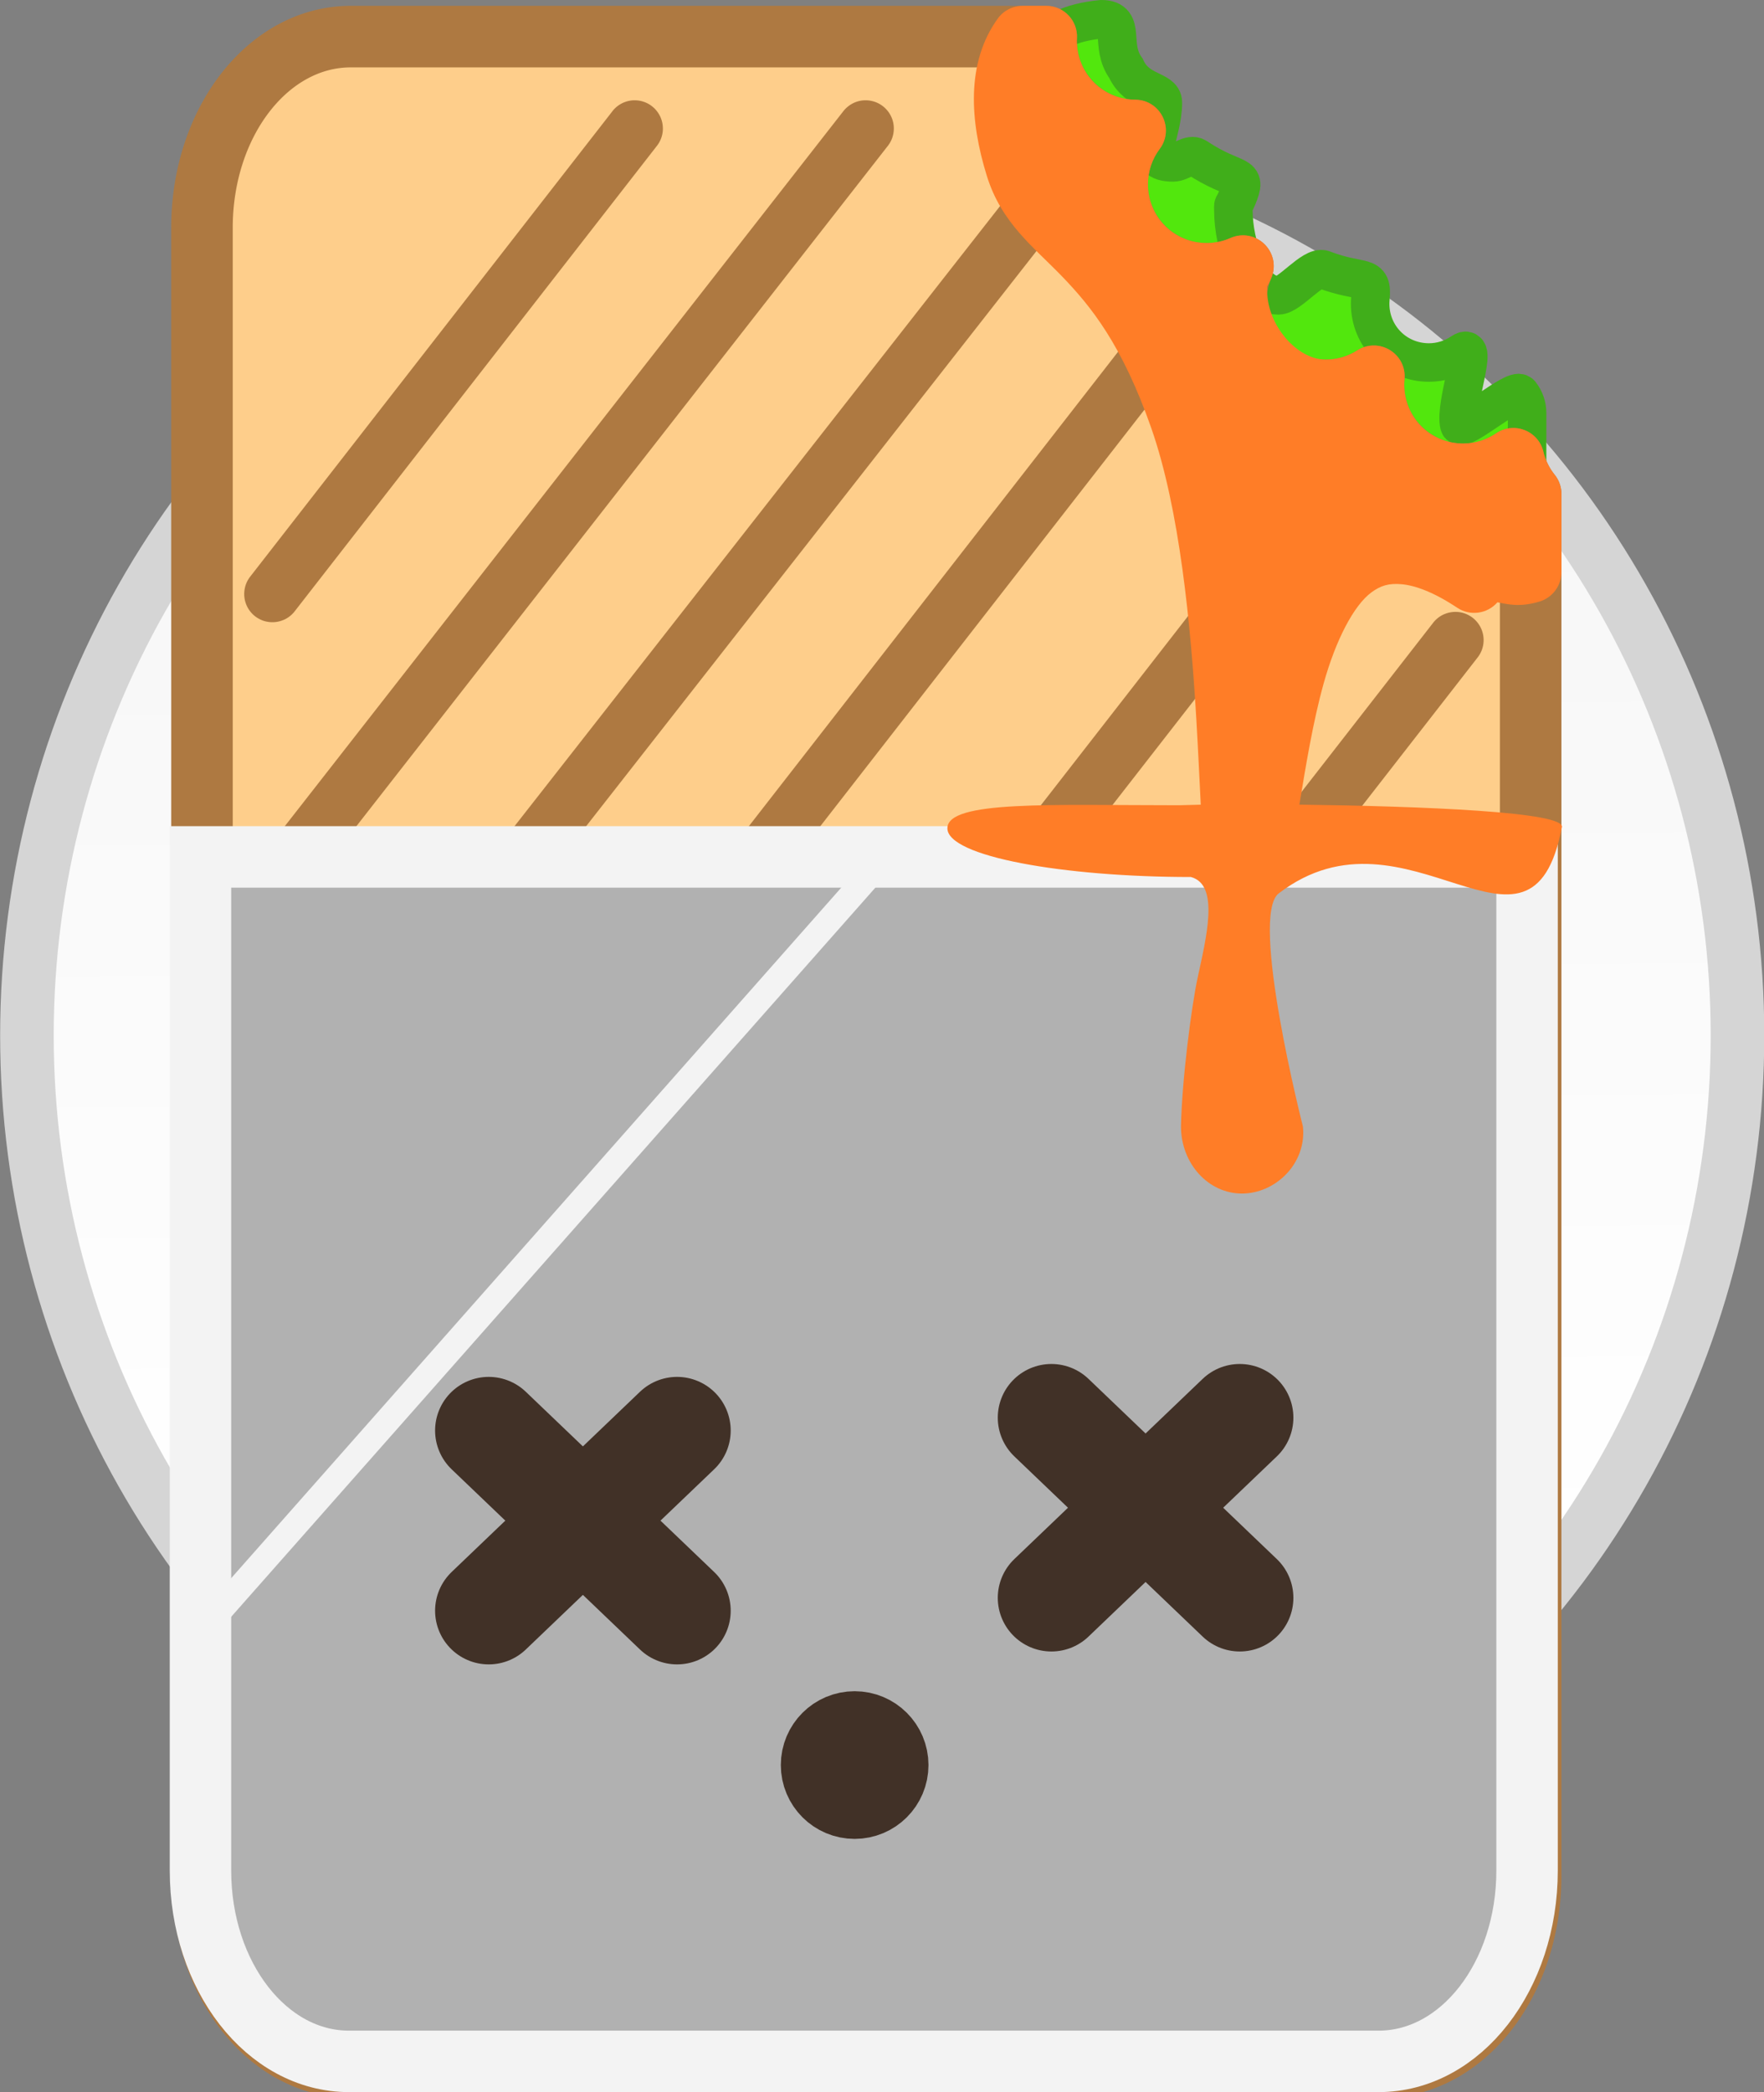 <?xml version="1.0" encoding="UTF-8" standalone="no"?>
<svg
   xmlns:dc="http://purl.org/dc/elements/1.1/"
   xmlns:cc="http://creativecommons.org/ns#"
   xmlns:rdf="http://www.w3.org/1999/02/22-rdf-syntax-ns#"
   xmlns:svg="http://www.w3.org/2000/svg"
   xmlns="http://www.w3.org/2000/svg"
   xmlns:xlink="http://www.w3.org/1999/xlink"
   width="101.33mm"
   height="120.144mm"
   viewBox="0 0 101.33 120.144"
   version="1.1"
   id="svg8">
  <rect x="0" y="0" width="101.33" height="120.144" fill="#808080" stroke="none"/>
  <defs
     id="defs2">
    <linearGradient
       gradientUnits="userSpaceOnUse"
       y2="190.117"
       x2="111.564"
       y1="140.939"
       x1="111.164"
       id="linearGradient6750"
       xlink:href="#linearGradient6748" />
    <linearGradient
       id="linearGradient6748">
      <stop
         id="stop6744"
         offset="0"
         style="stop-color:#f7f7f7;stop-opacity:1" />
      <stop
         id="stop6746"
         offset="1"
         style="stop-color:#ffffff;stop-opacity:1" />
    </linearGradient>
  </defs>
  <g
     id="layer1"
     transform="translate(-42.703,-86.394)">
    <g
       transform="matrix(1.198,0,0,1.223,-39.874,-56.586)"
       id="g6754">
      <circle
         style="opacity:1;fill:url(#linearGradient6750);fill-opacity:1;fill-rule:evenodd;stroke:#d5d5d5;stroke-width:2.569;stroke-linecap:round;stroke-linejoin:round;stroke-miterlimit:4;stroke-dasharray:none;stroke-dashoffset:0;stroke-opacity:1;paint-order:markers fill stroke"
         id="path6719"
         cx="111.23"
         cy="165.528"
         r="41.01" />
      <circle
         style="opacity:1;fill:#ffffff;fill-opacity:1;fill-rule:evenodd;stroke:#d5d5d5;stroke-width:1.596;stroke-linecap:round;stroke-linejoin:round;stroke-miterlimit:4;stroke-dasharray:none;stroke-dashoffset:0;stroke-opacity:1;paint-order:markers fill stroke"
         id="path6719-9"
         cx="111.23"
         cy="165.528"
         r="25.472" />
    </g>
    <g
       class="bitTacos"
       id="g4524">
      <path
         style="opacity:1;fill:#52e70d;fill-opacity:1;fill-rule:evenodd;stroke:#40ae1a;stroke-width:2.212;stroke-linecap:round;stroke-linejoin:miter;stroke-miterlimit:4;stroke-dasharray:none;stroke-dashoffset:0;stroke-opacity:1;paint-order:stroke fill markers"
         d="M 130.424,114.583 V 110.108 c -1e-5,-0.401 -0.137,-0.79 -0.387,-1.103 -0.312,-0.389 -3.392,2.27 -3.508,1.785 -0.287,-1.201 1.172,-4.856 0.151,-4.162 -0.559,0.38 -1.218,0.583 -1.893,0.584 -1.886,-7.9e-4 -3.377,-1.491 -3.379,-3.377 7.9e-4,-0.103 0.005,-0.206 0.015,-0.306 0.141,-1.463 -0.448,-0.795 -2.705,-1.657 -0.601,-0.229 -1.934,1.482 -2.577,1.483 -1.669,-10e-6 -2.588,-2.961 -2.589,-4.86 v -0.001 -5.3e-4 c 9e-5,-0.489 -0.057,-0.076 0.232,-0.769 0.614,-1.472 -0.059,-0.778 -2.343,-2.293 -0.388,-0.257 -0.887,0.287 -1.353,0.289 h -5.3e-4 c -1.887,-2.61e-4 -0.584,-1.555 -0.585,-3.442 0.002,-0.728 -1.476,-0.547 -2.119,-1.956 -0.975,-1.349 0.049,-2.811 -1.398,-2.823 -14.578,1.382 13.272,29.872 24.438,27.083 z"
         id="path4653-1" />
      <path
         id="rect4485"
         transform="scale(0.265)"
         d="m 237.172,333.949 c -17.866,0 -32.248,18.476 -32.248,41.428 v 357.143 c 0,22.951 14.382,41.428 32.248,41.428 h 223.52 c 17.866,0 32.248,-18.476 32.248,-41.428 V 433.07 a 19.445,19.445 0 0 1 -3.734,-7.635 19.445,19.445 0 0 1 -10.898,3.361 19.445,19.445 0 0 1 -19.445,-19.445 19.445,19.445 0 0 1 0.09,-1.785 19.445,19.445 0 0 1 -10.443,3.049 19.445,19.445 0 0 1 -19.445,-19.445 19.445,19.445 0 0 1 1.5,-7.475 19.445,19.445 0 0 1 -7.814,1.666 19.445,19.445 0 0 1 -19.445,-19.445 19.445,19.445 0 0 1 3.887,-11.625 19.445,19.445 0 0 1 -19.291,-19.438 19.445,19.445 0 0 1 0.031,-0.904 z"
         style="opacity:1;fill:#fece8b;fill-opacity:1;fill-rule:evenodd;stroke:#ae7941;stroke-width:13.338;stroke-linecap:round;stroke-linejoin:round;stroke-miterlimit:4;stroke-dasharray:none;stroke-dashoffset:0;stroke-opacity:1;paint-order:stroke fill markers" />
      <path
         id="path4510"
         transform="scale(0.265)"
         d="m 298.834,347.754 a 6.112,6.112 0 0 0 -0.613,0.014 6.112,6.112 0 0 0 -0.605,0.082 6.112,6.112 0 0 0 -1.174,0.34 6.112,6.112 0 0 0 -2.029,1.336 6.112,6.112 0 0 0 -0.414,0.449 6.112,6.112 0 0 0 -0.043,0.066 l -78.641,101.014 a 6.112,6.112 0 0 0 -0.34,0.502 6.112,6.112 0 0 0 -0.531,1.102 6.112,6.112 0 0 0 -0.295,1.188 6.112,6.112 0 0 0 0.842,4.105 6.112,6.112 0 0 0 0.348,0.502 6.112,6.112 0 0 0 0.834,0.893 6.112,6.112 0 0 0 0.996,0.701 6.112,6.112 0 0 0 0.547,0.281 6.112,6.112 0 0 0 0.568,0.221 6.112,6.112 0 0 0 1.188,0.258 6.112,6.112 0 0 0 1.83,-0.059 6.112,6.112 0 0 0 1.168,-0.34 6.112,6.112 0 0 0 0.561,-0.25 6.112,6.112 0 0 0 0.523,-0.311 6.112,6.112 0 0 0 1.41,-1.285 L 303.596,357.549 a 6.112,6.112 0 0 0 0.635,-1.041 6.112,6.112 0 0 0 0.539,-1.748 6.112,6.112 0 0 0 0.059,-0.605 6.112,6.112 0 0 0 -0.008,-0.613 6.112,6.112 0 0 0 -0.059,-0.613 6.112,6.112 0 0 0 -0.547,-1.742 6.112,6.112 0 0 0 -0.295,-0.531 6.112,6.112 0 0 0 -0.348,-0.502 6.112,6.112 0 0 0 -0.391,-0.473 6.112,6.112 0 0 0 -0.443,-0.42 6.112,6.112 0 0 0 -0.988,-0.709 6.112,6.112 0 0 0 -1.115,-0.494 6.112,6.112 0 0 0 -1.801,-0.303 z m 50.07,0 a 6.112,6.112 0 0 0 -0.611,0.014 6.112,6.112 0 0 0 -1.779,0.414 6.112,6.112 0 0 0 -0.555,0.258 6.112,6.112 0 0 0 -1.018,0.672 6.112,6.112 0 0 0 -0.924,0.916 L 207.461,524.785 a 6.112,6.112 0 0 0 -0.348,0.51 6.112,6.112 0 0 0 -0.287,0.531 6.112,6.112 0 0 0 -0.236,0.568 6.112,6.112 0 0 0 -0.186,0.584 6.112,6.112 0 0 0 -0.176,1.203 6.112,6.112 0 0 0 0.059,1.219 6.112,6.112 0 0 0 0.539,1.748 6.112,6.112 0 0 0 0.295,0.531 6.112,6.112 0 0 0 0.348,0.502 6.112,6.112 0 0 0 0.834,0.895 6.112,6.112 0 0 0 0.479,0.383 6.112,6.112 0 0 0 0.51,0.326 6.112,6.112 0 0 0 1.115,0.502 6.112,6.112 0 0 0 0.59,0.162 6.112,6.112 0 0 0 0.605,0.104 6.112,6.112 0 0 0 1.824,-0.06 6.112,6.112 0 0 0 0.598,-0.133 6.112,6.112 0 0 0 1.129,-0.457 6.112,6.112 0 0 0 0.523,-0.311 6.112,6.112 0 0 0 0.496,-0.354 6.112,6.112 0 0 0 0.457,-0.414 6.112,6.112 0 0 0 0.465,-0.508 L 353.652,357.557 a 6.112,6.112 0 0 0 1.055,-2.186 6.112,6.112 0 0 0 0.178,-1.211 6.112,6.112 0 0 0 0,-0.611 6.112,6.112 0 0 0 -0.059,-0.605 6.112,6.112 0 0 0 -0.119,-0.598 6.112,6.112 0 0 0 -0.717,-1.684 6.112,6.112 0 0 0 -0.346,-0.502 6.112,6.112 0 0 0 -0.834,-0.893 6.112,6.112 0 0 0 -0.99,-0.709 6.112,6.112 0 0 0 -2.916,-0.805 z m 45.668,1.744 a 6.112,6.112 0 0 0 -0.482,0.529 l -173.254,221.221 a 6.112,6.112 0 0 0 -0.346,0.51 6.112,6.112 0 0 0 -0.717,1.674 6.112,6.112 0 0 0 -0.178,1.211 6.112,6.112 0 0 0 0.061,1.219 6.112,6.112 0 0 0 0.303,1.182 6.112,6.112 0 0 0 1.705,2.494 6.112,6.112 0 0 0 0.988,0.717 6.112,6.112 0 0 0 0.547,0.273 6.112,6.112 0 0 0 0.568,0.221 6.112,6.112 0 0 0 4.193,-0.117 6.112,6.112 0 0 0 1.572,-0.924 6.112,6.112 0 0 0 0.922,-0.922 L 403.715,357.564 a 6.112,6.112 0 0 0 0.635,-1.041 6.112,6.112 0 0 0 0.236,-0.568 6.112,6.112 0 0 0 0.186,-0.584 6.112,6.112 0 0 0 0.117,-0.598 6.112,6.112 0 0 0 0.059,-0.605 6.112,6.112 0 0 0 0,-0.039 19.445,19.445 0 0 1 -10.375,-4.631 z m 35.99,34.197 a 19.445,19.445 0 0 1 -7.814,1.666 19.445,19.445 0 0 1 -5.48,-0.801 L 261.318,584.896 a 6.112,6.112 0 0 0 -0.871,1.609 6.112,6.112 0 0 0 -0.176,0.584 6.112,6.112 0 0 0 -0.127,0.598 6.112,6.112 0 0 0 -0.059,0.611 6.112,6.112 0 0 0 0.008,0.605 6.112,6.112 0 0 0 0.605,2.355 6.112,6.112 0 0 0 0.643,1.041 6.112,6.112 0 0 0 0.834,0.887 6.112,6.112 0 0 0 0.479,0.383 6.112,6.112 0 0 0 0.51,0.324 6.112,6.112 0 0 0 0.547,0.273 6.112,6.112 0 0 0 1.764,0.488 6.112,6.112 0 0 0 1.219,0.021 6.112,6.112 0 0 0 1.779,-0.42 6.112,6.112 0 0 0 1.572,-0.924 6.112,6.112 0 0 0 0.871,-0.863 6.112,6.112 0 0 0 0.043,-0.059 L 429.17,389.172 a 19.445,19.445 0 0 1 1.393,-5.477 z m 28.377,24.102 -165.186,212.209 a 6.112,6.112 0 0 0 -0.635,1.039 6.112,6.112 0 0 0 -0.236,0.562 6.112,6.112 0 0 0 -0.176,0.582 6.112,6.112 0 0 0 -0.119,0.605 6.112,6.112 0 0 0 -0.059,0.605 6.112,6.112 0 0 0 0,0.613 6.112,6.112 0 0 0 0.059,0.605 6.112,6.112 0 0 0 0.547,1.742 6.112,6.112 0 0 0 0.643,1.041 6.112,6.112 0 0 0 0.391,0.465 6.112,6.112 0 0 0 0.443,0.428 6.112,6.112 0 0 0 0.48,0.377 6.112,6.112 0 0 0 1.055,0.605 6.112,6.112 0 0 0 0.576,0.221 6.112,6.112 0 0 0 0.582,0.162 6.112,6.112 0 0 0 1.824,0.119 6.112,6.112 0 0 0 1.203,-0.223 6.112,6.112 0 0 0 0.576,-0.199 6.112,6.112 0 0 0 1.572,-0.922 6.112,6.112 0 0 0 0.457,-0.406 6.112,6.112 0 0 0 0.465,-0.518 L 463.467,421.885 a 19.445,19.445 0 0 1 -4.605,-12.533 19.445,19.445 0 0 1 0.078,-1.555 z m 17.797,50.818 a 6.112,6.112 0 0 0 -0.611,0.021 6.112,6.112 0 0 0 -1.197,0.223 6.112,6.112 0 0 0 -0.582,0.199 6.112,6.112 0 0 0 -0.555,0.25 6.112,6.112 0 0 0 -0.523,0.311 6.112,6.112 0 0 0 -1.41,1.285 L 289.037,695.766 a 6.112,6.112 0 0 0 -1.047,2.186 6.112,6.112 0 0 0 -0.127,0.605 6.112,6.112 0 0 0 -0.059,0.605 6.112,6.112 0 0 0 2.09,4.893 6.112,6.112 0 0 0 0.988,0.701 6.112,6.112 0 0 0 0.547,0.281 6.112,6.112 0 0 0 1.764,0.48 6.112,6.112 0 0 0 1.219,0.021 6.112,6.112 0 0 0 0.605,-0.08 6.112,6.112 0 0 0 0.598,-0.141 6.112,6.112 0 0 0 0.576,-0.199 6.112,6.112 0 0 0 1.572,-0.924 6.112,6.112 0 0 0 0.457,-0.404 6.112,6.112 0 0 0 0.457,-0.518 L 481.506,468.412 a 6.112,6.112 0 0 0 0.871,-1.604 6.112,6.112 0 0 0 0.178,-0.582 6.112,6.112 0 0 0 -0.428,-4.172 6.112,6.112 0 0 0 -0.643,-1.041 6.112,6.112 0 0 0 -0.398,-0.465 6.112,6.112 0 0 0 -0.436,-0.428 6.112,6.112 0 0 0 -0.48,-0.377 6.112,6.112 0 0 0 -0.518,-0.324 6.112,6.112 0 0 0 -1.113,-0.502 6.112,6.112 0 0 0 -1.801,-0.303 z"
         style="color:#000000;font-style:normal;font-variant:normal;font-weight:normal;font-stretch:normal;font-size:medium;line-height:normal;font-family:sans-serif;font-variant-ligatures:normal;font-variant-position:normal;font-variant-caps:normal;font-variant-numeric:normal;font-variant-alternates:normal;font-feature-settings:normal;text-indent:0;text-align:start;text-decoration:none;text-decoration-line:none;text-decoration-style:solid;text-decoration-color:#000000;letter-spacing:normal;word-spacing:normal;text-transform:none;writing-mode:lr-tb;direction:ltr;text-orientation:mixed;dominant-baseline:auto;baseline-shift:baseline;text-anchor:start;white-space:normal;shape-padding:0;clip-rule:nonzero;display:inline;overflow:visible;visibility:visible;opacity:1;isolation:auto;mix-blend-mode:normal;color-interpolation:sRGB;color-interpolation-filters:linearRGB;solid-color:#000000;solid-opacity:1;vector-effect:none;fill:#733c0c;fill-opacity:0.577;fill-rule:evenodd;stroke:none;stroke-width:12.223;stroke-linecap:round;stroke-linejoin:round;stroke-miterlimit:4;stroke-dasharray:none;stroke-dashoffset:0;stroke-opacity:1;color-rendering:auto;image-rendering:auto;shape-rendering:auto;text-rendering:auto;enable-background:accumulate" />
      <path
         id="rect4485-2"
         d="m 54.219,135.604 v 58.208 c 0,6.073 3.805,10.961 8.532,10.961 h 59.139 c 4.727,0 8.533,-4.889 8.533,-10.961 v -58.208 z"
         style="opacity:1;fill:#b1b1b1;fill-opacity:1;fill-rule:evenodd;stroke:#f3f3f3;stroke-width:3.529;stroke-linecap:round;stroke-linejoin:miter;stroke-miterlimit:4;stroke-dasharray:none;stroke-dashoffset:0;stroke-opacity:1;paint-order:stroke fill markers" />
      <path
         id="path4508"
         d="m 94.234,134.848 -40.75,46.113"
         style="fill:#b1b1b1;fill-opacity:1;fill-rule:evenodd;stroke:#f3f3f3;stroke-width:1.469;stroke-linecap:butt;stroke-linejoin:miter;stroke-miterlimit:4;stroke-dasharray:none;stroke-opacity:1" />
      <path
         id="path4653"
         transform="scale(0.265)"
         d="m 382.83,327.279 c -2.141,-10e-6 -4.152,1.028 -5.406,2.764 -6.888,9.532 -6.068,22.172 -2.365,34.098 3.16,10.177 10.044,15.298 16.273,21.742 6.229,6.444 13.024,14.776 19.363,32.881 6.177,17.64 8.587,42.858 9.785,63.342 0.395,6.755 0.67,12.909 0.949,18.287 l -4.67,0.123 c -27.614,0 -50.251,-1.109 -50.252,4.998 7.4e-4,6.108 25.164,10.553 52.777,10.553 6.342,1.656 3.266,13.385 1.43,21.996 -1.287,6.033 -3.375,21.899 -3.572,32.061 2.1e-4,8.03 5.917,14.539 13.215,14.539 7.298,3.4e-4 14.061,-6.554 13.215,-14.539 0,0 -11.641,-45.598 -5.252,-50.496 27.892,-21.381 54.676,20.658 61.373,-14.307 1.123,-3.369 -30.289,-4.599 -56.885,-4.938 1.38,-8.267 2.903,-17.821 5.268,-26.291 2.615,-9.367 6.53,-16.932 10.391,-19.74 1.93,-1.404 3.681,-1.992 6.508,-1.734 2.827,0.257 6.849,1.637 12.043,5.096 2.789,1.852 6.52,1.349 8.719,-1.176 1.987,0.349 4.719,1.184 9.156,-0.176 2.802,-0.859 4.715,-3.446 4.715,-6.377 v -16.914 c -4e-5,-1.515 -0.516,-2.985 -1.463,-4.168 -1.178,-1.471 -2.015,-3.185 -2.453,-5.018 -1.086,-4.537 -6.375,-6.586 -10.234,-3.965 -2.112,1.435 -4.603,2.202 -7.156,2.207 -7.128,-0.003 -12.763,-5.636 -12.77,-12.764 0.003,-0.391 0.019,-0.777 0.057,-1.156 0.532,-5.531 -5.536,-9.249 -10.223,-6.264 -2.049,1.307 -4.427,2 -6.857,2.002 -6.306,-7e-5 -12.665,-7.589 -12.668,-14.768 v -0.004 -0.002 c 3.4e-4,-1.848 -0.217,-0.287 0.877,-2.908 2.32,-5.563 -3.344,-11.106 -8.855,-8.666 -1.61,0.713 -3.352,1.085 -5.113,1.094 h -0.002 c -7.132,-9.9e-4 -12.771,-5.637 -12.775,-12.768 0.008,-2.753 0.903,-5.429 2.555,-7.633 3.279,-4.377 0.186,-10.623 -5.283,-10.668 -7.085,-0.056 -12.662,-5.671 -12.674,-12.754 0.002,-0.172 0.008,-0.349 0.019,-0.535 0.221,-3.828 -2.823,-7.054 -6.658,-7.055 z"
         style="opacity:1;fill:#ff7d27;fill-opacity:1;fill-rule:evenodd;stroke:none;stroke-width:8.36;stroke-linecap:round;stroke-linejoin:miter;stroke-miterlimit:4;stroke-dasharray:none;stroke-dashoffset:0;stroke-opacity:1;paint-order:stroke fill markers" />
      <g
         style="fill:#413127;fill-opacity:1;stroke:#413127;stroke-width:1;stroke-miterlimit:4;stroke-dasharray:none;stroke-opacity:1"
         transform="matrix(1.76,0,0,1.76,-88.334,-114.039)"
         id="g4600">
        <g
           transform="translate(-7.751,-3.341)"
           id="g4846"
           style="fill:#413127;fill-opacity:1;stroke:#413127;stroke-width:3.501;stroke-miterlimit:4;stroke-dasharray:none;stroke-opacity:1">
          <path
             transform="translate(-10.026,6.836)"
             id="path4572-6"
             d="m 108.181,162.944 6.147,-5.88"
             style="fill:#413127;fill-opacity:1;fill-rule:evenodd;stroke:#413127;stroke-width:3.501;stroke-linecap:round;stroke-linejoin:miter;stroke-miterlimit:4;stroke-dasharray:none;stroke-opacity:1" />
          <path
             id="path4572-6-0"
             d="m 104.302,169.78 -6.147,-5.88"
             style="fill:#413127;fill-opacity:1;fill-rule:evenodd;stroke:#413127;stroke-width:3.501;stroke-linecap:round;stroke-linejoin:miter;stroke-miterlimit:4;stroke-dasharray:none;stroke-opacity:1" />
        </g>
        <g
           id="g4846-1"
           style="fill:#413127;fill-opacity:1;stroke:#413127;stroke-width:3.501;stroke-miterlimit:4;stroke-dasharray:none;stroke-opacity:1"
           transform="translate(10.614,-3.762)">
          <path
             transform="translate(-10.026,6.836)"
             id="path4572-6-5"
             d="m 108.181,162.944 6.147,-5.88"
             style="fill:#413127;fill-opacity:1;fill-rule:evenodd;stroke:#413127;stroke-width:3.501;stroke-linecap:round;stroke-linejoin:miter;stroke-miterlimit:4;stroke-dasharray:none;stroke-opacity:1" />
          <path
             id="path4572-6-0-1"
             d="m 104.302,169.78 -6.147,-5.88"
             style="fill:#413127;fill-opacity:1;fill-rule:evenodd;stroke:#413127;stroke-width:3.501;stroke-linecap:round;stroke-linejoin:miter;stroke-miterlimit:4;stroke-dasharray:none;stroke-opacity:1" />
        </g>
        <circle
           r="1"
           cy="171.474"
           cx="102.347"
           id="path4874"
           style="opacity:1;fill:#413127;fill-opacity:1;fill-rule:evenodd;stroke:#413127;stroke-width:2.819;stroke-linecap:round;stroke-linejoin:round;stroke-miterlimit:4;stroke-dasharray:none;stroke-dashoffset:0;stroke-opacity:1;paint-order:stroke fill markers" />
      </g>
    </g>
  </g>
</svg>
